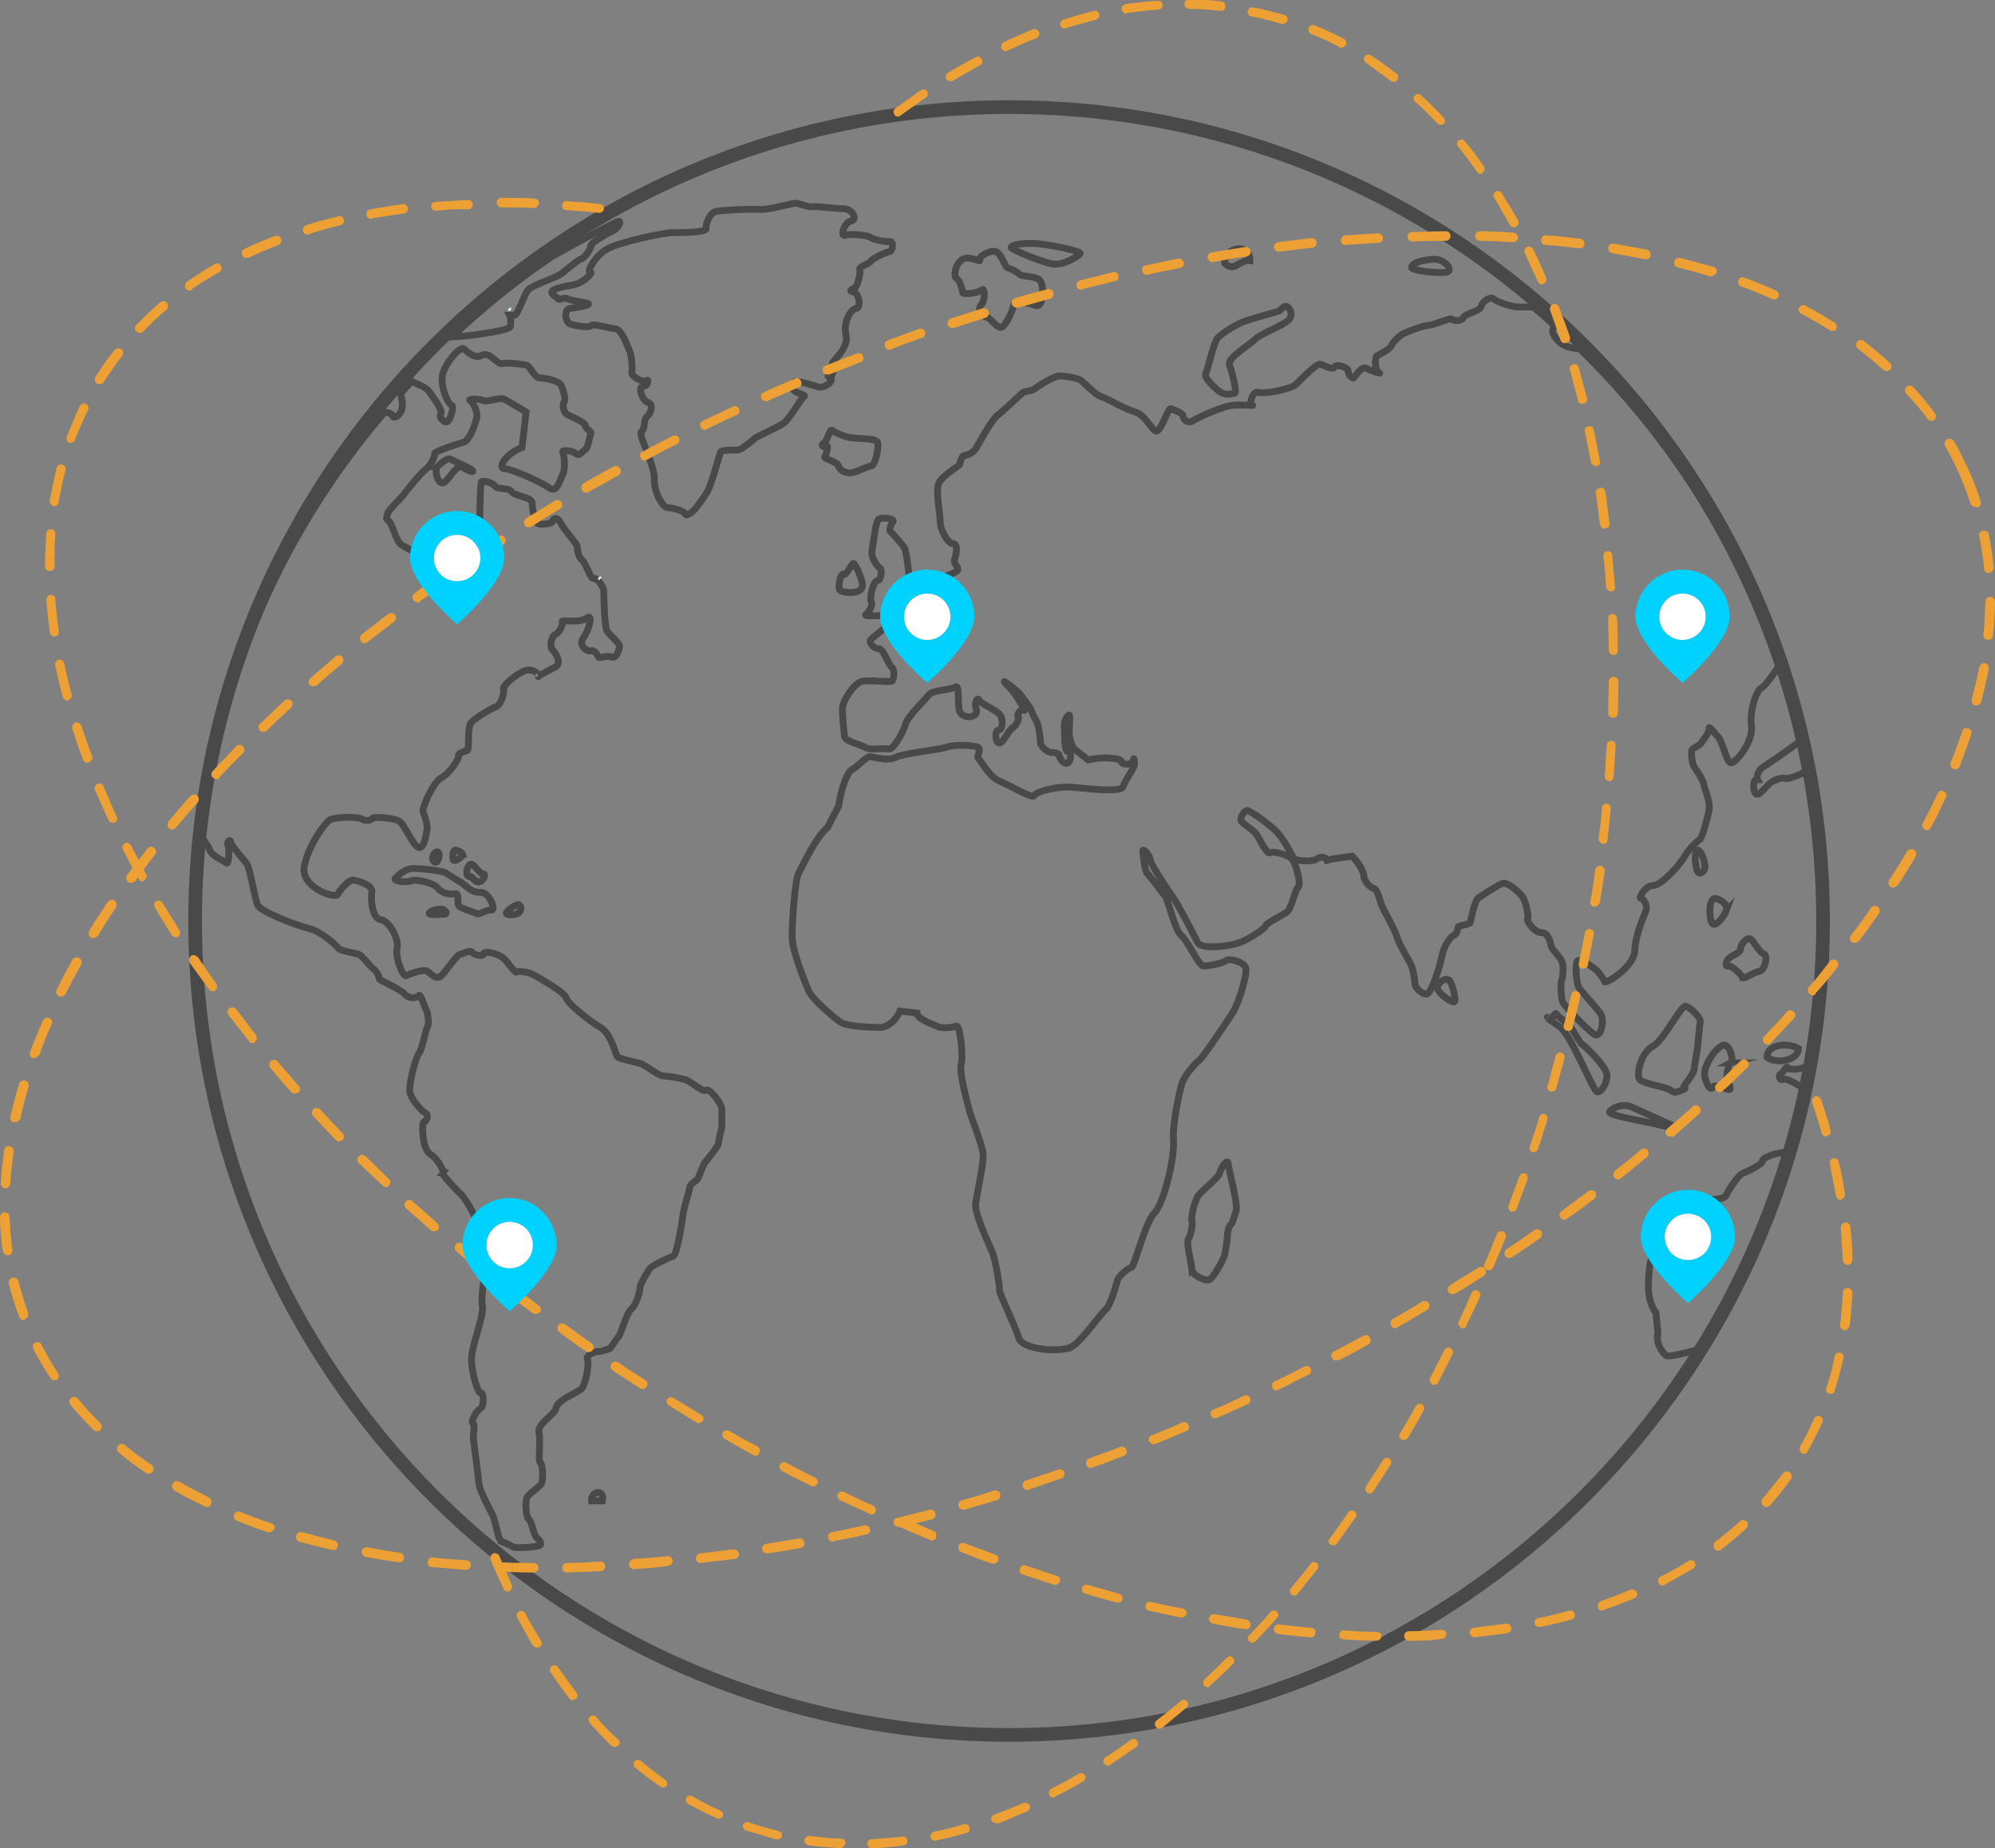 <svg xmlns="http://www.w3.org/2000/svg" viewBox="0 0 292.4 270.9"><rect x="0" y="0" width="292.4" height="270.9" fill="#808080" stroke="none"/><path d="M147.9 15.7C82.1 15.7 28.6 69.3 28.6 135c0 65.8 53.5 119.3 119.3 119.3S267.2 200.8 267.2 135c0-65.7-53.5-119.3-119.3-119.3z" fill="none" stroke="#494949" stroke-width="2" stroke-miterlimit="10"/><g fill="none" stroke="#494949" stroke-miterlimit="10"><path d="M261.9 168.9c-1.6 0-3.6.8-3.6 1.3s-2.2 1.5-2.9 1.8c-.7.3-2.1 2.5-2.4 3.2-.3.7-2.1.5-2.7.8-.7.3-2 1.4-2 2 0 .6-.4.6-.8-.2l-.9.9-1 1.1c-.6 1.8-2.5 4.1-3.2 4.3-.7.2-.8 3.4-.8 4.7 0 1.3.5 2.9 1.1 3.6l.1 1 .2 2c-.4 1.6.8 3 1.2 3.3.3.3 3.3-.5 4.4-.8.5-.1 1.1-.4 1.6-.7 5.3-8.8 9.4-18.4 12.3-28.5-.2.2-.4.2-.6.2zm-197 3c-.2.3 2 2.5 2.8 3.3.8.8 2.6 4.3 2.9 5.5.4 1.2.1 3.1 0 3.5-.1.5.4 1.4.5 1.9.1.4-.7 3.9-.4 5.3.3 1.4-1.6 5.8-1.6 8 .1 2.2 1 5 1.4 4.8.4-.2.5 2-.1 2.3-.7.3-1.4 2-1.1 2.1.4.1 0 1.8.1 2.5s.7 5.2.8 6.4c.1 1.1 1.7 3.9 2.1 4.8.3.9.7 2.7.8 3 .1.3.3.5.3.6 0 0 1.3.5 1.7.8.4.3 2.9.1 3.8-.1.8-.2.1-.9-.3-1.3s-.7-2.4-1.1-2.6c-.4-.2-.6-2.8-.2-3.3.4-.6 1.9-1.5 2.1-2 .2-.5.2-2.7-.2-3-.4-.3.1-3-.2-4.4-.3-1.3 2.3-2.6 2.5-3.6.1-1.1 3-2.2 3.7-2.8.6-.5 1.2-3.6.9-4.3-.3-.7 1.1-1.2 1.7-1.2.6 0 1.3-.4 1.5-.4.2 0 1-1.4 1.3-1.7.4-.3 1.2-3.5 1.9-4.1.7-.5 1.3-2.5 1.3-3.1 0-.6 1.1-2.3 1.4-2.8.3-.5 3-1.7 3.5-1.9.5-.2 1.2-4.5 1.4-6 .2-1.5 1-3.6 1-4.1.1-.5.9-.9 1.1-1.1.2-.2.8-2.1 1.2-2.6.4-.5 1.9-2.3 1.9-2.7 0-.4.3-1.5.5-2.4v-2.8c-.5-1.3-1.9-2.9-2.3-2.6-.4.4-2-1.1-2.9-1.5-.9-.3-3-.6-3.5-.6s-2.4-1.5-3.2-1.8c-.8-.2-2.9-.7-3.3-.9-.4-.2-.9-3.4-2.6-4.4-1.7-1-4.7-3.4-5-4.3-.3-.9-3.6-2.7-4.6-3.3-1-.6-2.5-.7-2.7-.5-.2.2-1.4-1.7-2.1-2.2-.7-.5-2.6-1-2.7-.5-.1.5-1.4.2-1.7-.2-.3-.4-1.3.2-1.8.3-.5.1-2.1 2.6-2.8 3.2-.8.6-1.6-.6-2.1-.8-.5-.2-2.4.4-2.9.7-.5.4-1.7-2.6-1.4-4 .3-1.4-1.2-4.1-2.4-4.2-1.2-.1-1.5-2.9-1.3-4 .2-1.1-2.1-1.7-2.7-1.8-.6-.1-2 1.4-2.3 2.1-.3.7-5.5-1-4.9-4.1.6-3.2 3.1-6.4 3.7-6.8.6-.4 4-.6 4.8-.1.8.4 1.4 0 1.6-.2.1-.2 2.9 0 3.7.4.8.3 2 3.5 2.9 3.9.9.4 1.2-2.1 1.3-2.7.1-.6-.4-2.1-.6-2.5-.2-.4 1.4-4.3 2.7-5 1.3-.7 2.6-2.8 2.5-3.2-.1-.4 1-.7 1.3-.8.3-.1 0-3.3.5-4 .5-.7 2.9-2.1 3.7-2.4.8-.3 1.3-2.3 1.1-2.6-.3-.4 2-2.3 3.2-2.7 1.2-.4 2.2.7 1.9.8.2-.1 1.9-1 2.6-1.4.8-.5 0-2-.5-2.4-.5-.4-.2-2.1.4-2.3.6-.2 1.2-1.6 1-1.9-.2-.3 2.6.3 3.6-.5s.3 1.9-.5 2.9c-.8 1.1.6 2.1 1.1 1.9.5-.2 1 .6 1.1.9.1.3 1.2-.3 1.9 0s1.1-.9 1.2-1.5c.1-.6-1.7-1.8-1.9-2.5-.3-.7-.4-4.7-.4-5.6 0-.8-1.2-2.2-1.5-1.9-.4.2-1.1-2.2-1.7-2.7-.6-.5-.7-1.7-.7-2 0-.4-2-2.5-2.4-3.4-.5-1-1.1-.8-1.2-.3-.1.4-1.4.5-2 .4-.6 0-1-2.2-1-3.1 0-.8-2.6-1-3-1.6-.4-.7-2.1-.3-2.4-.8-.3-.5-1.7-.9-2-.7-.3.2-.2 6.1-.4 7.7-.3 1.6-1.6 3-2.1 3s-.2 1.1.1 1c.3-.1-1 1.7-1.1 3-.2 1.2-1.4-.1-1.6-1.2-.2-1.1-1.4-2.6-1.6-2.2-.2.4-1.1-.5-1.4-.2-.4.2-2.6-1.3-3.6-1.8-.9-.5-1.4-3.3-2-3.6-.5-.3-.1-.6-.1-1s1.8-2.1 2.3-2.7c.5-.7 2.5-3.2 3.3-3.8.8-.6 1.4-2 1.3-2.3-.1-.3 3.3-1.4 4.3-1.7.9-.3 1.8-3 1.9-3.7.1-.8-.6-2.2-1-2.4-.4-.2 1.3-.3 1.9 0 .6.3 2.4-.5 3.1-.2.7.4 2.1 1.2 3.2 1.9l-.2 1.9-.4 3.3c-2.7 1.1-3.5 3.1-2.6 3.1 1 0 5.3 1.9 6.6 2.8 1.2.9 1.6-1.3 2-2 .4-.7.2-2.8 0-3.2-.3-.4 1.4-.3 1.9.2s1.1-.5 1.4-.6c.4-.2.6-2 .8-2.3.2-.4-.8-.7-.8-1.2s-2-1.3-2.6-1.6c-.7-.3-.8-1.7-.5-1.9.3-.2-.2-2-.5-2.5-.3-.6-2.4-1-3.1-1-.7 0-1.4-1.6-1.8-1.8-.4-.2-3-.5-3.7-.3-.7.2-1.9-1.9-3-1.2-1.1.6-2.2-.7-2.7-1-.5-.3-3.1 2.5-3.1 4.4 0 2 1 3.8 1.4 3.9.4.1-.1 1.8-.5 2.3-.4.5-1.5-.5-1.1-1 .4-.4-1.1-2.5-1.7-3.3-.4-.6-1.7-1.1-2.6-1.5-.5.6-1.1 1.2-1.6 1.8.2.7.4 1.6.2 2.3-.4 1.2-1.4 1.4-1.4.9 0-.2-.5-.4-1.1-.5C41.7 77.5 32 99 29.3 122.5c.6.7 1.2 1.4 1.4 2 .3 1 2.2 1.7 2.5 2 .3.2.5-2 .2-2.6-.2-.6.4-.9.4-.5s1.7 2.4 2.3 3.1c.6.7 1.2 5.3 1.7 6.2.5 1 5.8 3 7.5 3.4 1.7.4 3.8 2.3 4.2 2.8.3.5 2.6.8 3.1 1 .5.2 1.6 1.7 2.1 2.1.5.3.9 1.2.9 1.5 0 .2 3 1.4 3.7 2.2.7.8 1.9.6 2.1.2.2-.3.8 1.6 1.1 2.2.3.7.4 2.3.1 2.5-.2.3-.7 3.2-1.2 3.8-.5.6-1.6 4.9-1.3 5.8.2.9 1.6 2.6 2.2 2.9.6.3.3 1.2-.1 1.3-.5.1-.3 4.2.9 4.8 1 .6 2 2.4 1.8 2.7zm14-72.7c0 .1 0 .1 0 0zm-8.1-50.3c1.4-.2 3.8-.6 4-1 .1-.3.1-1.3-.1-1.7h.7c.5 0 1.4-3 2-3.7.6-.7 3.8-1.7 4.6-2.2.8-.5 2.5-2.1 3.1-2.3.7-.2 1.6-1.7 1.5-2-.1-.3 2.2-1.7 3.1-2.1.9-.4 1.4-1.4 1-1.5-.2 0-5.2 2.6-9.8 5.2-5.2 3.5-10.1 7.5-14.7 11.8 1.5-.1 3.7-.3 4.6-.5zm86.3 148.5c1.5-.9 4.1-4.7 5-5.5.8-.8 1.5-3.7 1.7-4.3.2-.6 1.5-1.7 2-1.8.5-.1 2-6.6 3.4-8 1.4-1.4 3-8.2 2.8-10.7-.2-2.4.9-7.1 1.2-8.2.3-1.1 2-3.1 2.6-3.5.5-.4 3.8-5.3 4.9-7 1-1.7 2.1-5.6 1.9-6.5-.2-.9-2.5-1.5-2.9-1.1-.4.4-2.6.8-3.3.8-.7 0-2.3-3.7-3.2-4.4-1-.8-1.9-5-2.4-5.8-.6-.8-2.1-2.8-2.6-3.3s-.6-2.7-.7-3.3c-.1-.6 1 .4 1.1 1.3.2.9 2.7 4.5 3.5 5.7.8 1.2 2.8 5.1 3.4 6.3.5 1.2 5.1.6 6.6-.1s3.3-1.9 3.4-2.3c.1-.4 2.4-1.5 3.1-2 .7-.5 1.2-3.3 1.7-3.7.4-.5-.3-3.1-.8-3.9-.5-.8-2.9-1.4-3.3-1.1-.5.3-1.5-1.8-1.9-2.5-.4-.8-2.2-1.7-2.4-2.2-.2-.5.5-1.4.8-1.5.3-.2 3.6 2.2 4.6 3.3 1 1.2 2.1 3.3 2.3 3.7.2.4 2.8.6 3.4.1.6-.4 1.3-.3 1.5.2l.8-.2 2.9-.4c1.4 1.5 1.8 2.8 1.7 3.1 0 .3.8 1.5 1.4 1.6.6.1 1 2 1.2 2.5.2.5 1.8 3.3 2.2 4.5.3 1.2 1.8 3.5 2.1 4.2.3.6.6 2.4.6 2.9s1.1 1.5 1.7 1.4c.7 0 2-4.2 2.3-5.8.3-1.5 1.4-2.8 1.7-2.8.3 0 .6-.9.6-1.2 0-.3 1.7-.3 1.8-.7.1-.4.6-3.2 1.2-3.6.6-.4 2.7-1.8 3.5-2.1.7-.3 2.7 1.4 3.1 2.2.4.8.8 2.7.6 3-.2.3 1 2 2 2s1.3 1.3 1.4 1.8c0 .5 1.4 1.8 1.6 2.4.3.6.2 2.3 0 2.7-.2.4-.1 2.6.1 3.2.2.6 3.3 3.8 4.5 4.7 1.2 1 1.7-2 1.1-2.9-.6-.9-2.6-3-3.1-3.7-.5-.6-.6-3.2-.4-3.9.2-.7 1.8.4 2.5.9s1.5 1.7 1.6 2c0 .4 4.2-2 4.4-4.5.1-2.6 1.5-5.4 1.7-6.1.1-.7-.4-1.6-.8-1.6s.6-1.9 1.8-1.9c1.2 0 4-3.1 4.7-4.4.7-1.2 2-2.3 2.2-2.4.2-.1 1.1-3.1 1.3-4.3.2-1.2-.7-3.1-.8-3.8-.1-.6-1.1-2.1-1.4-2.5-.3-.5-.5-2.2-.3-2.5.2-.3 1.2-.7 1.3-.9.1-.3 1.3-1.6 1.2-2.2-.1-.6.8.7 1.3 1.2.6.5 1.2 3.5 1.8 3.8.7.3 3.5-3.2 3.1-5.5-.3-2.3.8-5.2 1.5-5.5.5-.2 1.8-2.1 2.7-3.4-6.1-17.7-16.3-33.5-29.4-46.3h-.5l-1-.2c-1.7-.4-2.7-2.2-2.4-2.6.1-.1.1-.4 0-.8-1-.9-1.9-1.7-2.9-2.5h-2.2c-1 0-3.2-.8-3.6-1.2-.4-.4-1.7.4-1.8 1.1-.1.7-2.4 1.1-2.6 1.6-.2.6-1.4.6-1.7.3-.2-.3-2.4.8-3.5.9-1.1.1-3.1 1-3.6 1.2-.5.2-1.6 1.3-1.8 1.8-.2.5-1.6 1.2-2 1.4-.5.2-.4 2.2.2 2.5.6.3-1.1-.2-1.8-.6-.7-.4-1.5.9-1.8 1.3-.2.4-.9-.3-.9-.9 0-.6-1.8-1.1-2-.6-.2.5-1.5-.2-2-.4-.5-.3-2.8 2.1-3.6 2.9-.8.8-4.8 1.5-5.6 1.2-.7-.3-1.5 1.8-.8 1.9.6.1-1.6-.1-2.9 0-1.2.1-4.8 1.6-5.7 2.2-.9.6-1.6-.1-1.6-.6s-1.4-.9-1.8-1.1c-.4-.1-1.2 2.7-1.9 3.2-.7.6-1.6-2.2-3.3-2.7-1.7-.5-4.3-2.1-5.1-2.3-.7-.2-2.2-1.8-2.7-2.2-.4-.5-2.6-.8-3.3-.8-.7 0-2.9 1.3-3.5 1.8-.6.5-1.5.4-1.8.6-.3.2-2.8 2.6-3.8 3.4-1 .8-2.7 4.1-3.2 4.9-.6.8-1.4.9-1.7 1-.3 0-.6.9-.6 1.2 0 .3-2.9 1.8-3.2 3.1-.3 1.3.3 4.3.3 5.4 0 1.1 1.1 3.2 1.9 3.2.8 0 .4 1.8.2 2.3-.2.5.5 1 .5 1.5 0 .4-2 1-2.6 1.3-.6.2-1.6 1.6-1.8 2.1-.1.5-2 .8-2.7 1.4.2-.4.4-1 .5-1.4.4-.7-.1-1.9-.4-2.2-.3-.3-.4-3.7-.9-4.5-.5-.7-1.7-2-2-2.3-.3-.2.2-1.2.4-1.5.2-.4-1.6-.6-2.1-.3s-.8 3.7-1 4.7c-.2.9.9 2.4 1.2 2.5.3.1.2 1.8-.4 1.8-.6.1-1.2 2.5-.9 3.1.3.6-.5 1.7-.8 1.9-.4.3 2.4.1 3.7.1 1.3 0 2.3.5 2.1.6-.1.1-2.4.4-2.8 1-.4.5-2 1.6-2.3 2-.3.4.5 1.3 1.2 1.3s1.4 2.3 1.9 2.7c.5.4.3 1.6.1 2-.2.3-3.3-.2-4.5.1-1.2.3-2.7 2.8-2.8 3.7-.1.9.2 3.7.3 4.4.1.7 2.6 1.2 3.1 1.6.5.4 2.9 0 3.4.2s2.1-2.4 2.4-3.6c.3-1.2 2.8-3.5 3.4-4.3.5-.8 3.2-.7 3.9-1.2.7-.4.3 2.1.6 3.4.3 1.4 2.9 1.2 2.5-.1-.4-1.3.3-1.8.4-1.4.1.5 2.6 1.5 3.1 2.2.5.7.3 2.3-.2 2.2-.6 0-.6 1.7 0 1.9.6.2 1.4-1.9 2-2.2.6-.3 1.1-1.6.8-1.7-.3-.1.5-1.3.9-.9s-1.3-2.6-2.4-3.6c-1.1-1.1-.3-.6 1.7 1.1l1.4 1.9c.3.3.6 1.4.9 1.8l.3.6c.3.7.5 2.5.5 3s1.1 1.5 1.7 1.4c.7 0 1.1.3 1 .3-.1 0 .4 1.3 1.1 1.3.6 0 .9-1.6.3-1.7-.7 0-.5-2.5-.6-3.5-.1-1.1.5-1.9.7-1.9.2 0 0 2.2 0 2.7s.3 1.5.6 2.2l.7.5 1.5 1.2c2.2-.6 5.1-.2 4.9.3-.1.4 1.6.5 1.7-.2.1-.7.2 0 .2.5s-1.4 2.4-1.7 3.3c-.2.9-5.2.3-7.4.1-2.1-.2-5.3.6-5.6 1.2-.2.6-3.6-1.5-5.1-2.1-1.5-.6-2.7-3-3.1-3.3-.3-.3.3-1.1.1-1.5-.1-.5-3.6-.6-4.7-.2-1 .4-6.3.9-7.5 1.5-1.2.6-3.1 0-3.7-.1-.6-.1-2 1.6-2.7 1.9-.7.3-1.6 2.7-2 5.4l-1 1.9-.6 1.2c-1.7 1.3-3.7 5.7-4.2 6.6-.6.9-1 7.2-1 9.4 0 2.1 1.9 6.7 2.4 7.9.5 1.2 3.7 4 4.8 4.7 1.1.6 4.6.7 5.7.7 1.1 0 2.4-1.1 2.9-2.4l1.7.2.8.1c0 .9 2.5 1.7 3.1 2 .6.3 2.2.1 2.7-.1.5-.1 1 4.2.7 5.5-.4 1.3.9 5.7 1.2 7 .4 1.3 1.9 5 2 6.3.1 1.3-.9 5.7-1.1 7.2-.2 1.5 1.9 5.8 2.5 7.3.5 1.5 1 4.6 1 5.4 0 .7 2.3 5.2 2.8 7 .6 1.8 6.2 2.2 7.8 1.3zm98.3-54.1c.2.3 1.6-.8 2.4-.9.9-.1 1.4-2.4.7-2.6-.7-.2-1.5-2-2-2.2-.5-.2-1.4.8-1.4 1.5s-1.6 1-1.9 1.6c-.3.6-.3 1 .1.9.4-.2 2 1.3 2.1 1.7zm-1.7 12.5c.4-.2 0-2.4-.9-2.6-.9-.2-3.4 3-2.9 4.8.5 1.8 1 1.7 1.2 1.3.3-.4 1.7.3 2.2.4.4.1.4-.3 0-1-.5-.6 0-2.8.4-2.9zm-4.9-2.2c.1-.8.3-3.4.4-3.9.1-.5-1.4-2-2.1-2.2-.7-.3-3.2 5-4.9 5.9-1.7.9-2.4 4.1-1.9 4.8.5.7 4.1 1.1 4.7 1.7.6.5 1.3-.1 1.7-.2.4-.1.3-.3.1-.4-.1-.1 1.3-1.6 1.5-2.5.1-1 .4-2.4.5-3.2zm-9.8 8.6c-1.4-.5-2.9.3-3.1.8-.1.5 5.2 1.4 7 1.8 1.8.5 2.9.6 2.5.3-.4-.2-5.1-2.3-6.4-2.9zm10.8-34.7c.4-.6-.6-3.4-1.1-2.8-.5.6-.1 2.3 0 2.8.2.7.7.6 1.1 0zm3.2 6c.3-.7-.4-1.5-1.5-1.8-1.2-.2-1 3.2-.5 3.7s1.7-1.1 2-1.9zm6 21.5c1.4 1 4.5.5 4.6-1.3-1.4-.9-4.7-.7-4.6 1.3zm-.7-42.5c-.6.4-.9 1.4-.7 1.8h-.2c-.5 0-.5 1.8 0 2.1.5.3 1.6-1.4 2.3-1.8.6-.4 1.8-.7 2-.5.2.1 1.3-.2 2.4-.7.2-.1.4-.4.7-.8-.3-1.3-.6-2.6-.9-4-.6.4-1.2.9-1.5 1.1-.8.6-3.3 2.3-4.1 2.8zm-31.5 36.6c-.3-.2-.3-.2 0 0z"/><path d="M235.4 157.1c-.5-1.1-2.2-3-3.7-4.2l-.6-.9-.6-1c-.6-1.1-2.3-2-2.4-2.4-.1-.3-.7 1-1.3.6.3.2.9.7 1.8 1.3 1.6 1.1 4.7 8.9 5.4 9.5.7.4 1.9-1.8 1.4-2.9zm-24.7-12.6c-.4.9 2.3 2.7 2.5 2.3.2-.4-.3-2.6-.8-3.1-.5-.4-1.2 0-1.7.8zm-36 41.6c.1.9 2 1.7 2.5 1.5.6-.2 2.1-2.9 2.3-3.7.2-.8.4-2.5.4-2.9 0-.4.2-1.3.5-1.5.2-.1.5-1.1.8-2.1.2-1.1-1.1-6-1.2-6.8 0-.9-1 .4-1.2 1.3-.3.9-2.7 2.6-3.2 3.4-.5.7-1.1 3.2-.9 3.7.2.4-.2 2.1-.5 2.6-.4.4.4 3.5.5 4.5zm-88 33.9h1.6c.4-1.8-1.7-1.5-1.6 0zm43.7-184.6c-.7.1-2.5-.3-2.8-.6-.3-.3-3-.6-3.7-.3-.8.3-.2-1.9.8-2.1 1.1-.2.2-1.8-1-1.8-1.1 0-4-.4-4.6-.3-.7.1-2-.5-2.4-.5-.5-.1-3.9 1-5.4.9-1.6-.1-5.5.1-6.4.3-.9.2-1.5 1.9-1.4 2.5.1.6-3.8.6-5 .6-1.2 0-7.8 1.4-9.5 2.4-1.7.9-3.1 3.4-2.5 3.4.6 0-1 1.4-1.9 1.7-.9.3-3.1.5-3.6 1s.6.9.8 1.2c.2.3.8-.3 1.4 0 .6.3 2.5.5 3 .7.5.2-1.6.6-2.6.7-1 .1-.8 2 0 2.3.8.3 2.9.6 3.1.2.2-.3 2.5.4 3.5.5 1 .1 1.8 2.7 2.1 3.3.3.6.4 2.5.3 3.1-.1.6 1.8 1.6 2.2 1.2.3-.4.2.9-.5.8-.8-.1-.3 2.1.7 2.4.9.3.3 1.7-.2 2.1-.5.4-.2 1.7-.8 2.2-.5.5 2 4.8 1.9 7 0 2.2 1.4 4.1 1.9 4.1s2.4.4 2.6.9c.2.5 1.1-.3 1.5-.7.3-.4 1.1-1.4 1.7-2.4.6-.9 1.8-5.4 2-5.9.2-.5 2.3-.2 2.8-.4s1.9-1.3 2.3-1.7c.4-.3 3.4-1.6 4.2-2.2.8-.6 2.2-3.1 2.8-3.7.6-.5-.3-.4-1.1-.9s-.4-1.2-.2-1.4c.2-.3 2.6.4 3.5.7.8.3 2.4-.8 1.8-1.3-.6-.4-.3-.4 0-.2s.6-1.5.3-1.8c-.3-.3 2.5-2.3 2-4.3-.5-1.9.8-3.9 1.5-3.9s.5-2.2-.4-2.4c-.9-.2-.1-.4.3-.7.3-.3.8-2.2.6-2.6-.2-.4 1.4-.8 1.6-1.2.3-.4 2.1-1.3 2.7-1.4.5.1.8-1.6.1-1.5zm15.6 1.5c-.9-.3-2.6.7-2.4 1.2.2.5-1.4-.7-2.5-.1s-1.4 2.6-.9 2.8c.5.3.9 1.8.9 2.1 0 .3 2.2.1 2.8-.4.5-.5.5 1.6-.1 2.2-.6.6.2 1.7.8 1.8.6.1 1.4 1.5 2.1 1.5.6 0 1.7-2.4 1.9-3.3.2-.9 2.3-.2 3.3.1 1 .3 1.3-3.3.3-3.9-1-.5-2.3-.3-2.8-.7-.4-.4-1.2-.8-1.6-.9-.5 0-1-2.1-1.8-2.4zm8.3 1.8c1.7.2 3.6-1.1 4-1.5.4-.4-4.7-1.4-6.6-1.5-1.9-.1-3.5.2-3.5.6.1.3 4.4 2.1 6.1 2.4zm-30.7 45.5c-.4-.2-.7 1.5-.6 2.1.1.6 1.7.6 2.3.5.7-.1 1.2-.6 1.1-1.2 0-.5-1-3-1.3-3s-1 1.8-1.5 1.6zm5-19.4c-.3-.6-3-.5-3.6-.6-.6 0-2.6-.7-3-1.1-.4-.4-.7 1.6-1.3 1.9-.6.3.3.7.5.4.2-.2 0 1.1-.3 1.5-.3.4 1.8.7 2 1.4.2.7 1.1 1.1 1.9 1 .8-.1 2.4-1 2.9-1 .6-.1 1.2-2.9.9-3.5zM184 49.7c.9-.9 4.6-2.1 5.1-3.1.4-.9-.3-1.7-.6-1.7-.4 0-.8.5-.9.6-.1.2-4.4 1.2-5.7 1.8-1.3.6-2.8 1.6-3.4 2.2-.6.6-1.5 4.8-1.8 5.3-.3.5 1.4 2.2 2.2 2.7.8.5 1.8.2 2.1.1.3-.1-.4-3.1-.8-4.1-.4-1 2.9-2.9 3.8-3.8zm-4.5-11.1c1.4 1.4 2.2-.6 3.7-.4 0-2.8-3.9-1.9-3.7.4zm27.4.6c0 .5 3.9.9 5.1.7 1.1-.2-.2-2-1.9-1.9-1.8.1-3.2.6-3.2 1.2zM64.1 68.4c-.4.4-.1 2.3.7 2.4.8.1 2-2.9 3-2.3 1 .6 1.6.8 1.5.5-.2-.3-2.9-1.5-3.3-1.7-.3-.3-1.5.7-1.9 1.1zm10.1 65.5c0 .3 1.7.3 2-.3.3-.5.1-1-.3-1-.5.1-1.7.9-1.7 1.3zm-7.6-2.9c.8-.2.4 1.2.6 1.7.2.5 2.2.9 2.6 1.2.4.3 1.4-.6 2.2-.5.8.1-.3-2.7-1.6-2.6-1.3.1-2.4-1.2-2.7-1.4-.3-.1-1.8-1.1-2.3-1.4-.4-.4-3.8-.7-4.9-.7-1.1 0-2.4 1.2-2.6 1.5-.2.4 1.8.6 2.4.3.6-.3 3.2.3 3.8 1 .5.7 1.6 1.1 2.5.9zm-3.7 2.9c0 .3 1.7.1 2.2.1.4 0 .4-.3 0-.6-.5-.4-2.2.1-2.2.5zm1.3-9c-.4-.2-.8.5-.8.9 0 .3.2.6.5.6s.7-1.3.3-1.5zm3.6.3c-.1-.3-.9-.6-1.1-.6-.2 0-.4.6-.3 1.3 0 .7 1.6-.4 1.4-.7zm2.6 4c.7-.3.8-1.2.4-1.1-.4 0-1.2-1.2-1.6-1.4-.5-.2-.8.7-.8 1.2 0 .4.3.7.6.6.2-.1.7 1.1 1.4.7zm193.9 27.3c-.4.2-2.1.4-2.3 0-.2-.3-.6.7-1 .9-.4.2-.2 1.1.4.8.4-.2 2 .7 3.4 1.6.3-1.3.5-2.7.7-4-.5.2-1 .6-1.2.7z"/></g><path d="M74.9 45.1c-.1-.1-.6.2-.4.5.1.1.6-.2.4-.5zm13.2 39.4c-.1-.1-.6.2-.4.5.1.1.6-.3.4-.5z" fill="#d1ecfb"/><path d="M206.5 240.5c-.4 0-.7-.3-.7-.7 0-.4.3-.7.7-.7 1.6 0 3.2-.1 4.8-.2.4 0 .7.3.7.6 0 .4-.3.7-.6.7-1.6.3-3.2.3-4.9.3zm-4.8 0c-1.6 0-3.2-.1-4.8-.2-.4 0-.7-.3-.6-.7 0-.4.4-.7.7-.6 1.6.1 3.2.2 4.8.2.4 0 .7.3.7.7-.1.3-.4.6-.8.6zm-9.5-.5c-.1 0-.1 0 0 0-1.6-.1-3.2-.3-4.9-.5-.4 0-.6-.4-.6-.8s.4-.6.8-.6c1.6.2 3.2.4 4.7.5.4 0 .7.4.6.7 0 .4-.3.7-.6.7zm23.9 0c-.3 0-.6-.3-.7-.6 0-.4.2-.7.6-.8 1.6-.2 3.2-.4 4.7-.6.4-.1.7.2.8.6.1.4-.2.7-.6.8-1.5.2-3.1.4-4.8.6zm-33.5-1.2h-.1c-1.6-.2-3.2-.5-4.7-.8-.4-.1-.6-.4-.6-.8.1-.4.4-.6.8-.6 1.6.3 3.2.5 4.7.8.4.1.6.4.6.8s-.3.6-.7.6zm43-.3c-.3 0-.6-.2-.7-.5-.1-.4.2-.7.5-.8 1.6-.3 3.1-.7 4.6-1.1.4-.1.7.1.8.5.1.4-.1.7-.5.8-1.5.4-3.1.8-4.7 1.1.1 0 0 0 0 0zm-52.4-1.4h-.1c-1.6-.3-3.1-.7-4.7-1-.4-.1-.6-.5-.5-.8.1-.4.5-.6.8-.5 1.6.4 3.1.7 4.7 1 .4.1.6.4.5.8-.1.3-.4.5-.7.5zm61.6-1c-.3 0-.6-.2-.6-.5-.1-.4.1-.7.4-.9 1.5-.5 3-1.1 4.4-1.7.3-.1.7 0 .9.4.1.3 0 .8-.4.9-1.5.6-3 1.2-4.5 1.7 0 0-.1.1-.2.1zm-70.9-1.2h-.2c-1.5-.4-3.1-.8-4.6-1.3-.4-.1-.6-.5-.5-.8.1-.4.5-.6.8-.5 1.5.4 3.1.9 4.6 1.3.4.1.6.5.5.8 0 .3-.3.5-.6.5zm79.8-2.5c-.3 0-.5-.1-.6-.4-.2-.3 0-.8.3-.9 1.4-.7 2.8-1.5 4.1-2.3.3-.2.7-.1.9.2.2.3.1.7-.2.9l-4.2 2.4c-.1 0-.2.1-.3.1zm-89-.1h-.2c-1.5-.5-3-1-4.6-1.5-.4-.1-.6-.5-.4-.9.1-.4.5-.6.9-.4l4.5 1.5c.4.1.6.5.4.9-.1.2-.3.4-.6.4zm-9.1-3.1h-.2c-1.5-.5-3-1.1-4.5-1.7-.4-.1-.5-.5-.4-.9.1-.4.5-.5.9-.4 1.5.6 3 1.1 4.5 1.7.4.1.5.5.4.9-.2.3-.4.4-.7.4zm106.2-1.9c-.2 0-.4-.1-.5-.3-.2-.3-.2-.7.1-1 1.3-1 2.5-2 3.6-3 .3-.3.7-.2 1 0 .3.3.2.7 0 1-1.2 1.1-2.4 2.1-3.7 3.1-.2.2-.4.2-.5.2zm-115.2-1.5c-.1 0-.2 0-.3-.1-1.5-.6-3-1.2-4.4-1.9-.3-.2-.5-.6-.4-.9.2-.3.6-.5.9-.4 1.5.6 2.9 1.3 4.4 1.9.4.1.5.5.4.9 0 .3-.3.5-.6.5zm-8.8-3.8c-.1 0-.2 0-.3-.1-1.5-.7-2.9-1.3-4.4-2-.3-.2-.5-.6-.3-.9.2-.3.6-.5.9-.3 1.4.7 2.9 1.4 4.3 2 .3.2.5.6.3.9 0 .2-.2.4-.5.4zm131.1-1.1c-.2 0-.3-.1-.5-.2-.3-.3-.3-.7-.1-1 1-1.2 2-2.4 3-3.7.2-.3.6-.4 1-.2.3.2.4.6.2 1-.9 1.3-2 2.6-3 3.8-.3.2-.5.3-.6.3zm-139.7-3c-.1 0-.2 0-.3-.1-1.4-.7-2.9-1.4-4.3-2.2-.3-.2-.5-.6-.3-.9.2-.3.6-.5.9-.3 1.4.7 2.8 1.5 4.3 2.2.3.2.5.6.3.9-.1.2-.4.4-.6.4zm-8.5-4.5c-.1 0-.2 0-.3-.1l-4.2-2.4c-.3-.2-.4-.6-.3-.9.2-.3.6-.4.9-.3 1.4.8 2.8 1.6 4.2 2.3.3.2.5.6.3.9-.1.4-.4.5-.6.5zm153.7-.3c-.1 0-.2 0-.3-.1-.3-.2-.4-.6-.3-.9.8-1.4 1.5-2.8 2.1-4.2.2-.3.6-.5.9-.3.3.2.5.6.3.9-.7 1.5-1.4 2.9-2.2 4.3 0 .2-.2.3-.5.3zm-162-4.5c-.1 0-.2 0-.3-.1-1.4-.8-2.7-1.7-4.1-2.5-.3-.2-.4-.6-.2-.9.2-.3.6-.4.9-.2 1.4.8 2.7 1.7 4.1 2.5.3.2.4.6.2.9-.2.2-.4.3-.6.3zm165.9-4.3h-.2c-.4-.1-.6-.5-.4-.9.5-1.5.9-3 1.2-4.6.1-.4.4-.6.8-.5.4.1.6.4.5.8-.4 1.6-.8 3.2-1.3 4.7 0 .4-.3.5-.6.5zm-174.1-.7c-.1 0-.3 0-.4-.1-1.4-.9-2.7-1.8-4-2.6-.3-.2-.4-.6-.2-1 .2-.3.6-.4 1-.2 1.3.9 2.7 1.8 4 2.6.3.2.4.6.2.9-.1.3-.3.4-.6.4zm-7.9-5.4c-.1 0-.3 0-.4-.1-1.3-.9-2.6-1.8-3.9-2.8-.3-.2-.4-.7-.2-1 .2-.3.6-.4 1-.2 1.3.9 2.6 1.9 3.9 2.8.3.2.4.6.2 1-.2.2-.4.3-.6.3zm184.1-3.2s-.1 0 0 0c-.5-.1-.7-.4-.7-.8.2-1.5.3-3.1.4-4.7 0-.4.3-.7.7-.7.4 0 .7.3.7.7-.1 1.6-.2 3.3-.4 4.8-.1.4-.4.7-.7.7zm-191.9-2.4c-.1 0-.3 0-.4-.1-1.3-1-2.6-1.9-3.8-2.9-.3-.2-.4-.7-.1-1 .2-.3.7-.4 1-.1 1.3 1 2.5 1.9 3.8 2.9.3.2.4.7.1 1-.2.1-.4.2-.6.2zm-7.5-5.9c-.2 0-.3 0-.4-.2-1.3-1-2.5-2-3.7-3.1-.3-.2-.3-.7-.1-1 .2-.3.7-.3 1-.1 1.2 1 2.4 2 3.7 3.1.3.2.3.7.1 1-.3.2-.4.3-.6.3zm199.8-1.3c-.4 0-.7-.3-.7-.7-.1-1.5-.2-3.1-.3-4.7 0-.4.2-.7.6-.8.4-.1.7.2.8.6.2 1.6.3 3.2.3 4.8 0 .5-.3.8-.7.8zm-207.2-4.9c-.2 0-.3-.1-.5-.2-1.2-1.1-2.4-2.1-3.6-3.2-.3-.3-.3-.7 0-1 .3-.3.7-.3 1 0 1.2 1.1 2.4 2.1 3.6 3.2.3.3.3.7.1 1-.2.1-.4.2-.6.2zm206.2-4.6c-.3 0-.6-.2-.7-.6-.3-1.5-.6-3.1-.9-4.7-.1-.4.1-.7.5-.8.4-.1.7.1.8.5.4 1.6.7 3.2.9 4.7.1.4-.2.7-.6.8.1.1.1.1 0 .1zM56.6 174c-.2 0-.3-.1-.5-.2-1.2-1.1-2.3-2.2-3.5-3.3-.3-.3-.3-.7 0-1 .3-.3.7-.3 1 0 1.1 1.1 2.3 2.2 3.4 3.3.3.3.3.7 0 1-.1.2-.3.2-.4.2zm-6.9-6.7c-.2 0-.4-.1-.5-.2-1.1-1.2-2.2-2.3-3.3-3.5-.3-.3-.2-.7 0-1 .3-.3.7-.2 1 0 1.1 1.2 2.2 2.3 3.3 3.5.3.3.3.7 0 1-.1.1-.3.2-.5.2zm218-.7c-.3 0-.6-.2-.7-.5-.4-1.5-.9-3-1.4-4.5-.1-.4.1-.7.4-.9.4-.1.7.1.9.4.5 1.5 1 3.1 1.4 4.6.1.4-.1.7-.5.8 0 0 0 .1-.1.1zm-224.5-6.3c-.2 0-.4-.1-.5-.2-1.1-1.2-2.1-2.4-3.1-3.6-.2-.3-.2-.7.1-1 .3-.2.7-.2 1 .1 1 1.2 2.1 2.4 3.1 3.6.3.3.2.7-.1 1-.1 0-.3.1-.5.1zm-6.2-7.4c-.2 0-.4-.1-.5-.3-1-1.3-2-2.5-3-3.8-.2-.3-.2-.7.1-1 .3-.2.7-.2 1 .1 1 1.3 1.9 2.5 2.9 3.8.2.3.2.7-.1 1-.1.2-.2.2-.4.2zm-5.8-7.6c-.2 0-.4-.1-.6-.3-.9-1.3-1.9-2.6-2.8-3.9-.2-.3-.1-.7.2-1 .3-.2.7-.1 1 .2l2.7 3.9c.2.3.2.7-.2 1 0 .1-.1.1-.3.1zm-5.4-7.9c-.2 0-.4-.1-.6-.3-.9-1.4-1.7-2.7-2.5-4.1-.2-.3-.1-.7.2-.9.3-.2.7-.1.9.2.8 1.3 1.7 2.7 2.5 4.1.2.3.1.7-.2.9 0 .1-.1.1-.3.1zm-4.9-8.2c-.2 0-.5-.1-.6-.4-.8-1.4-1.6-2.9-2.3-4.3-.2-.3 0-.7.3-.9.3-.2.7 0 .9.3.7 1.4 1.5 2.8 2.2 4.2.2.3.1.7-.3.9 0 .1-.1.2-.2.2zm-4.4-8.6c-.3 0-.5-.1-.6-.4-.7-1.5-1.3-3-2-4.4-.1-.3 0-.8.4-.9.4-.1.8 0 .9.4.6 1.4 1.2 2.9 1.9 4.4.2.3 0 .8-.3.9h-.3zm-3.7-8.8c-.3 0-.5-.2-.6-.4-.6-1.5-1.1-3.1-1.6-4.6-.1-.4.1-.7.4-.9.4-.1.7.1.9.4.5 1.5 1 3 1.6 4.5.1.4 0 .7-.4.9-.1.1-.2.1-.3.1zm-2.9-9.1c-.3 0-.6-.2-.7-.5-.4-1.6-.8-3.2-1.1-4.7-.1-.4.2-.7.5-.8.4-.1.7.2.8.5.3 1.5.7 3.1 1.1 4.6.1.4-.1.7-.5.8.1.1 0 .1-.1.1zM8 93.3c-.3 0-.6-.2-.7-.6-.2-1.6-.4-3.2-.5-4.8 0-.4.3-.7.6-.7.4 0 .7.3.7.6.1 1.5.3 3.1.5 4.7.1.4-.1.7-.6.8.1 0 0 0 0 0zm-.7-9.6c-.4 0-.7-.3-.7-.7v-.3c0-1.5.1-3 .2-4.5 0-.4.4-.7.7-.6.4 0 .7.4.6.7-.1 1.4-.1 2.9-.1 4.4v.3c0 .4-.3.7-.7.7zm.7-9.5h-.1c-.4-.1-.6-.4-.6-.8.3-1.6.6-3.2 1-4.8.1-.4.5-.6.8-.5.4.1.6.5.5.8-.4 1.5-.7 3.1-1 4.6 0 .4-.3.7-.6.7zm2.4-9.3h-.2c-.4-.1-.5-.5-.4-.9.6-1.5 1.2-3 1.9-4.5.2-.3.6-.5.9-.3.3.2.5.6.3.9-.7 1.4-1.3 2.9-1.9 4.3 0 .3-.3.5-.6.5zm4.2-8.6c-.1 0-.3 0-.4-.1-.3-.2-.4-.6-.2-.9l.2-.4c.8-1.2 1.7-2.5 2.6-3.6.2-.3.7-.3 1-.1.3.2.3.7.1 1-.9 1.1-1.7 2.3-2.5 3.5l-.2.3c-.1.2-.3.3-.6.3zm5.9-7.5c-.2 0-.3-.1-.5-.2-.3-.3-.3-.7 0-1 1.1-1.1 2.3-2.3 3.5-3.3.3-.2.7-.2 1 .1.2.3.2.7-.1 1-1.2 1-2.4 2.1-3.4 3.2-.1.1-.3.2-.5.2zm7.3-6.2c-.2 0-.4-.1-.6-.3-.2-.3-.1-.7.2-1 1.3-.9 2.7-1.8 4.1-2.6.3-.2.7-.1.9.3.2.3.1.7-.3.9-1.4.8-2.7 1.6-4 2.5 0 .2-.1.2-.3.2zm8.3-4.8c-.3 0-.5-.1-.6-.4-.2-.3 0-.8.3-.9 1.4-.7 2.9-1.3 4.5-1.9.4-.1.8 0 .9.4.1.4 0 .7-.4.9-1.5.6-3 1.2-4.4 1.9h-.3zm9-3.4c-.3 0-.6-.2-.7-.5-.1-.4.1-.7.5-.9 1.5-.5 3.1-.9 4.7-1.3.4-.1.7.1.8.5.1.4-.1.7-.5.8-1.6.4-3.1.8-4.6 1.3-.1.1-.2.1-.2.1zm9.3-2.3c-.3 0-.6-.2-.7-.6-.1-.4.2-.7.5-.8 1.5-.3 3.2-.5 4.8-.8.4 0 .7.2.8.6 0 .4-.2.7-.6.8-1.6.2-3.2.5-4.7.7 0 .1-.1.1-.1.1zm33.4-.9c-1.7-.2-3.3-.3-4.8-.4-.4 0-.7-.4-.6-.7 0-.4.3-.7.7-.6 1.6.1 3.2.2 4.8.4.4 0 .7.4.6.8 0 .2-.3.5-.7.5zm-23.9-.3c-.4 0-.7-.3-.7-.6 0-.4.2-.7.6-.7l4.8-.3c.4 0 .7.3.7.7 0 .4-.3.7-.7.7-1.5-.1-3.1 0-4.7.2zm14.3-.4c-1.5-.1-3.1-.1-4.5-.1h-.2c-.4 0-.7-.3-.7-.7 0-.4.3-.7.7-.7h.2c1.5 0 3 0 4.6.1.4 0 .7.3.7.7-.1.4-.4.7-.8.7zm49.6 240.4c-.4 0-.6-.3-.7-.6 0-.4.3-.7.6-.7 1.5-.1 3-.2 4.6-.4.4 0 .7.2.7.6 0 .4-.2.7-.6.7-1.4.2-3 .4-4.6.4.1 0 0 0 0 0zm-4.6 0c-1.6-.1-3.2-.2-4.7-.4-.4-.1-.6-.4-.6-.8.1-.4.4-.6.8-.6 1.5.2 3 .4 4.6.4.4 0 .6.3.6.7-.1.4-.4.7-.7.7zm13.8-1.1c-.3 0-.6-.2-.6-.5-.1-.4.2-.7.5-.8 1.5-.3 3-.7 4.4-1.1.4-.1.7.1.8.5.1.4-.1.7-.5.8-1.5.4-3 .8-4.5 1.1h-.1zm-23-.2h-.2c-.6-.1-1.2-.3-1.8-.5-.9-.3-1.8-.5-2.7-.8-.3-.1-.5-.5-.4-.8.1-.3.5-.5.8-.4.9.3 1.7.6 2.6.8.6.2 1.2.3 1.8.5.4.1.6.4.5.8 0 .2-.3.4-.6.4zm31.9-2.4c-.3 0-.5-.2-.6-.4-.1-.3.1-.7.4-.8 1.4-.5 2.8-1.1 4.3-1.7.3-.1.7 0 .9.3.1.3 0 .7-.3.9-1.4.6-2.9 1.2-4.3 1.8-.2-.1-.3-.1-.4-.1zm-40.6-.6c-.1 0-.2 0-.3-.1-1.4-.6-2.8-1.4-4.2-2.1-.3-.2-.4-.6-.2-.9.2-.3.6-.4.9-.2 1.3.8 2.7 1.5 4.1 2.1.3.2.5.5.3.9-.2.1-.4.3-.6.3zm49.1-3.1c-.2 0-.5-.1-.6-.4-.2-.3 0-.7.3-.9 1.3-.7 2.7-1.4 4-2.2.3-.2.7-.1.9.2.2.3.1.7-.2.9-1.4.8-2.7 1.6-4.1 2.2-.1.1-.2.2-.3.2zM97.2 262c-.1 0-.3 0-.4-.1-1.3-.9-2.5-1.8-3.7-2.8-.3-.2-.3-.7-.1-.9.2-.3.7-.3.9-.1 1.2 1 2.4 1.9 3.6 2.8.3.2.4.6.2.9-.1.1-.3.2-.5.2zm65.2-3.2c-.2 0-.4-.1-.6-.3-.2-.3-.1-.7.2-.9 1.3-.8 2.5-1.7 3.8-2.6.3-.2.7-.1.9.2.2.3.1.7-.2.9-1.3.9-2.6 1.8-3.8 2.6 0 .1-.2.1-.3.1zm-72.3-2.7c-.2 0-.3-.1-.5-.2-1.1-1.1-2.2-2.2-3.2-3.4-.2-.3-.2-.7.1-.9.3-.2.7-.2.9.1 1 1.2 2.1 2.3 3.2 3.3.3.3.3.7 0 .9-.2.1-.4.2-.5.2zm79.8-2.7c-.2 0-.4-.1-.5-.3-.2-.3-.2-.7.1-.9 1.2-.9 2.4-1.9 3.6-2.9.3-.2.7-.2.9.1.2.3.2.7-.1.9l-3.6 3c-.1 0-.2.1-.4.1zm-86-4.2c-.2 0-.4-.1-.5-.3-.9-1.2-1.9-2.5-2.7-3.8-.2-.3-.1-.7.2-.9.3-.2.7-.1.9.2.9 1.3 1.8 2.5 2.7 3.7.2.3.2.7-.1.9-.2.1-.4.2-.5.2zm93.1-1.9c-.2 0-.4-.1-.5-.2-.2-.3-.2-.7 0-.9 1.1-1 2.2-2.1 3.3-3.2.3-.3.7-.3.9 0 .3.3.3.7 0 .9-1.1 1.1-2.2 2.2-3.4 3.2 0 .2-.2.2-.3.2zm-98.3-5.8c-.2 0-.4-.1-.6-.3-.8-1.3-1.5-2.7-2.3-4.1-.2-.3 0-.7.3-.9.3-.2.7 0 .9.3.7 1.4 1.5 2.7 2.3 4 .2.3.1.7-.2.9-.2.1-.3.1-.4.1zm104.9-.7c-.2 0-.3-.1-.5-.2-.3-.3-.3-.7 0-.9 1-1.1 2.1-2.2 3.1-3.4.2-.3.7-.3.9-.1.3.2.3.7.1.9-1 1.2-2.1 2.3-3.1 3.4-.2.2-.4.3-.5.3zm6.1-6.9c-.1 0-.3-.1-.4-.2-.3-.2-.3-.7-.1-.9 1-1.2 2-2.4 2.9-3.6.2-.3.6-.3.9-.1.3.2.3.6.1.9-1 1.2-1.9 2.4-2.9 3.6-.1.2-.3.3-.5.3zm-115.3-.6c-.2 0-.5-.1-.6-.4-.6-1.4-1.3-2.8-1.9-4.3-.1-.3 0-.7.4-.9.3-.1.7 0 .9.4l1.8 4.2c.2.3 0 .7-.3.9-.1.1-.2.1-.3.1zm121-6.8c-.1 0-.3 0-.4-.1-.3-.2-.4-.6-.1-.9.9-1.2 1.8-2.5 2.7-3.8.2-.3.6-.4.9-.2.3.2.4.6.2.9-.9 1.3-1.8 2.5-2.7 3.8-.2.3-.4.3-.6.3zm5.4-7.6c-.1 0-.3 0-.4-.1-.3-.2-.4-.6-.2-.9.8-1.3 1.7-2.6 2.5-3.9.2-.3.6-.4.9-.2.3.2.4.6.2.9-.8 1.3-1.7 2.6-2.5 3.9-.1.2-.3.3-.5.3zm4.9-7.8c-.1 0-.2 0-.3-.1-.3-.2-.4-.6-.2-.9.8-1.3 1.6-2.7 2.3-4 .2-.3.6-.4.9-.3.3.2.4.6.3.9-.8 1.4-1.5 2.7-2.3 4-.3.3-.5.4-.7.4zm4.5-8.1c-.1 0-.2 0-.3-.1-.3-.2-.4-.6-.3-.9.7-1.4 1.4-2.7 2.1-4.1.2-.3.6-.5.9-.3.3.2.5.6.3.9-.7 1.4-1.4 2.8-2.1 4.1-.1.3-.3.4-.6.4zm4.2-8.3c-.1 0-.2 0-.3-.1-.3-.2-.5-.6-.3-.9.7-1.4 1.3-2.8 1.9-4.2.2-.3.5-.5.9-.3.3.2.5.5.3.9-.6 1.4-1.3 2.8-2 4.2 0 .3-.3.4-.5.4zm3.8-8.5c-.1 0-.2 0-.3-.1-.3-.1-.5-.5-.3-.9.6-1.4 1.2-2.8 1.8-4.3.1-.3.5-.5.9-.4.3.1.5.5.4.9-.6 1.4-1.2 2.9-1.8 4.3-.2.4-.4.5-.7.5zm3.5-8.6h-.2c-.3-.1-.5-.5-.4-.9.5-1.4 1.1-2.9 1.6-4.3.1-.3.5-.5.8-.4.3.1.5.5.4.8-.5 1.5-1.1 2.9-1.6 4.4-.1.3-.4.4-.6.4zm3.1-8.7h-.2c-.3-.1-.5-.5-.4-.8.5-1.5 1-2.9 1.4-4.4.1-.3.5-.5.8-.4.3.1.5.5.4.8-.5 1.5-.9 3-1.4 4.4-.1.2-.4.4-.6.4zm2.7-8.9h-.2c-.4-.1-.6-.5-.5-.8.2-.6.4-1.2.5-1.8.2-.9.5-1.7.7-2.6.1-.4.5-.6.8-.5.4.1.6.5.5.8-.2.9-.5 1.8-.7 2.6-.2.6-.3 1.2-.5 1.8 0 .3-.3.5-.6.5zm2.4-8.9h-.2c-.4-.1-.6-.4-.5-.8.4-1.5.7-3 1.1-4.5.1-.4.4-.6.8-.5.4.1.6.4.5.8-.3 1.5-.7 3-1.1 4.5 0 .3-.3.5-.6.5zm2.1-9.1h-.1c-.4-.1-.6-.4-.5-.8l.9-4.5c.1-.4.4-.6.8-.5.4.1.6.4.5.8-.3 1.5-.6 3-.9 4.6-.1.2-.4.4-.7.4zm1.7-9.1h-.1c-.4-.1-.6-.4-.5-.8.3-1.5.5-3.1.7-4.6.1-.4.4-.6.8-.6.4.1.6.4.6.8-.2 1.5-.5 3.1-.7 4.6-.2.4-.5.6-.8.6zm1.3-9.2s-.1 0 0 0c-.4 0-.7-.4-.7-.7.2-1.5.4-3.1.5-4.6 0-.4.4-.6.7-.6.4 0 .6.4.6.7-.2 1.5-.3 3.1-.5 4.6 0 .4-.3.6-.6.6zm.9-9.2c-.4 0-.7-.3-.7-.7.1-1.5.2-3.1.3-4.6 0-.4.4-.6.7-.6.4 0 .6.3.6.7-.1 1.5-.2 3.1-.3 4.6 0 .3-.3.6-.6.6zm.5-9.3c-.4 0-.7-.3-.7-.7 0-1.5.1-3.1.1-4.6 0-.4.3-.7.7-.7.4 0 .7.3.7.7 0 1.5 0 3.1-.1 4.6 0 .5-.3.7-.7.7zm.1-9.2c-.4 0-.7-.3-.7-.7 0-1.6-.1-3.1-.1-4.6 0-.4.3-.7.6-.7.4 0 .7.3.7.6.1 1.5.1 3.1.1 4.7.1.4-.2.7-.6.7zm-.4-9.3c-.3 0-.6-.3-.7-.6-.1-1.5-.2-3.1-.4-4.6 0-.4.2-.7.6-.7.4 0 .7.2.7.6.1 1.5.3 3.1.4 4.6.1.4-.2.7-.6.7zm-.9-9.2c-.3 0-.6-.2-.7-.6-.2-1.5-.4-3.1-.6-4.6-.1-.4.2-.7.6-.8.4-.1.7.2.8.6.2 1.5.4 3.1.6 4.6.1.4-.2.7-.7.8.1 0 .1 0 0 0zm-1.3-9.2c-.3 0-.6-.2-.7-.5l-.9-4.5c-.1-.4.1-.7.5-.8.4-.1.7.1.8.5.3 1.5.6 3 .9 4.6.1.4-.2.7-.5.8l-.1-.1zm-2-9.1c-.3 0-.6-.2-.6-.5l-1.2-4.5c-.1-.4.1-.7.5-.8.4-.1.7.1.8.5l1.2 4.5c.1.4-.1.7-.5.8h-.2zm-2.6-8.9c-.3 0-.5-.2-.6-.5-.5-1.5-1-2.9-1.5-4.3-.1-.3 0-.7.4-.9.3-.1.7 0 .9.4.5 1.4 1.1 2.9 1.6 4.4.1.3-.1.7-.4.8-.3.1-.3.1-.4.1zm-3.3-8.6c-.3 0-.5-.2-.6-.4-.6-1.4-1.3-2.8-1.9-4.2-.2-.3 0-.7.3-.9.3-.2.7 0 .9.3.7 1.4 1.3 2.8 1.9 4.2.1.3 0 .7-.3.9-.1 0-.2.1-.3.1zm-4.1-8.4c-.2 0-.5-.1-.6-.3-.8-1.4-1.5-2.7-2.3-4-.2-.3-.1-.7.2-.9.3-.2.7-.1.9.2.8 1.3 1.6 2.6 2.4 4 .2.3.1.7-.3.9 0 .1-.1.1-.3.1zm-4.9-7.8c-.2 0-.4-.1-.5-.3-.9-1.3-1.8-2.5-2.8-3.7-.2-.3-.2-.7.1-.9.3-.2.7-.2.9.1 1 1.2 1.9 2.4 2.8 3.7.2.3.1.7-.2.9 0 .1-.1.2-.3.2zm-5.8-7.2c-.2 0-.4-.1-.5-.2-1.1-1.1-2.1-2.2-3.3-3.2-.3-.2-.3-.7 0-.9.2-.3.7-.3.9 0 1.1 1 2.3 2.1 3.3 3.3.3.3.2.7 0 .9-.1 0-.3.1-.4.1zm-79.6-1.2c-.2 0-.4-.1-.5-.3-.2-.3-.2-.7.1-.9 1.3-.9 2.5-1.8 3.8-2.7.3-.2.7-.1.9.2.2.3.1.7-.2.9-1.3.9-2.5 1.8-3.8 2.7-.1.1-.2.1-.3.1zm72.7-5.1c-.1 0-.3 0-.4-.1-1.2-.9-2.5-1.8-3.7-2.7-.3-.2-.4-.6-.2-.9.2-.3.6-.4.9-.2 1.3.8 2.6 1.8 3.8 2.7.3.2.3.6.1.9-.1.2-.3.3-.5.3zm-65-.1c-.2 0-.4-.1-.6-.3-.2-.3-.1-.7.2-.9 1.3-.8 2.7-1.6 4.1-2.3.3-.2.7-.1.9.3.2.3.1.7-.3.9-1.3.7-2.7 1.5-4 2.3h-.3zm8.1-4.4c-.2 0-.5-.1-.6-.4-.2-.3 0-.7.3-.9 1.4-.7 2.9-1.3 4.3-1.9.3-.1.7 0 .9.4.1.3 0 .7-.4.9-1.4.5-2.8 1.2-4.2 1.8-.1.1-.2.1-.3.1zm49.2-.5c-.1 0-.2 0-.3-.1-1.3-.7-2.7-1.4-4.1-1.9-.3-.1-.5-.5-.4-.9.1-.3.5-.5.9-.4 1.4.6 2.9 1.3 4.3 2 .3.2.4.6.3.9-.3.3-.5.4-.7.4zM156 4.2c-.3 0-.5-.2-.6-.5-.1-.3.1-.7.4-.8 1.5-.5 3-.9 4.5-1.3.4-.1.7.1.8.5.1.4-.1.7-.5.8-1.5.4-3 .8-4.4 1.2 0 0-.1.1-.2.1zm32-.7h-.2c-.3-.1-.7-.2-1-.3-1.1-.3-2.3-.6-3.4-.8-.4-.1-.6-.4-.5-.8.1-.4.4-.6.8-.5 1.2.2 2.3.5 3.5.8.4.1.7.2 1.1.3.3.1.5.5.4.8-.1.3-.4.5-.7.5zM165.1 2c-.3 0-.6-.2-.7-.6-.1-.4.2-.7.6-.8 1.6-.2 3.1-.4 4.7-.5.4 0 .7.2.7.6 0 .4-.2.7-.6.7-1.5.1-3 .3-4.6.5l-.1.1zm13.8-.4c-1.6-.2-3.1-.3-4.6-.3-.4 0-.7-.3-.7-.7 0-.4.3-.7.7-.7 1.6 0 3.1.1 4.7.3.4 0 .6.4.6.7 0 .5-.3.7-.7.7z" fill="#eda033"/><path d="M78.2 230.5c-1.7 0-3.3-.1-4.9-.1-.4 0-.7-.3-.7-.7 0-.4.3-.7.7-.7 1.6.1 3.3.1 4.9.1.4 0 .7.3.7.7 0 .4-.3.7-.7.7zm4.9 0c-.4 0-.7-.3-.7-.7 0-.4.3-.7.7-.7 1.6 0 3.2-.1 4.9-.2.4-.1.7.3.7.7 0 .4-.3.7-.7.7-1.6.1-3.3.1-4.9.2zm-14.8-.4c-1.7-.1-3.4-.3-5-.4-.4 0-.7-.4-.6-.8 0-.4.4-.7.8-.6 1.6.2 3.2.3 4.9.4.4 0 .7.4.6.8 0 .3-.3.6-.7.6zm24.6-.1c-.4 0-.7-.3-.7-.7 0-.4.3-.7.7-.8 1.6-.1 3.2-.2 4.9-.4.4 0 .7.2.8.6 0 .4-.2.7-.6.8-1.8.3-3.4.4-5.1.5zm9.8-.9c-.4 0-.7-.3-.7-.6 0-.4.2-.7.6-.8 1.6-.2 3.2-.4 4.9-.6.4 0 .7.2.8.6.1.4-.2.7-.6.8-1.7.2-3.3.4-5 .6zm-44.1-.1h-.1c-1.6-.2-3.3-.5-4.9-.8-.4-.1-.6-.4-.6-.8.1-.4.4-.6.8-.6 1.6.3 3.2.6 4.8.8.4.1.7.4.6.8 0 .4-.3.6-.6.6zm53.8-1.3c-.3 0-.6-.2-.7-.6-.1-.4.2-.7.6-.8 1.6-.3 3.2-.5 4.8-.8.4-.1.7.2.8.6.1.4-.2.7-.6.8-1.6.3-3.2.6-4.9.8.1 0 .1 0 0 0zm-63.5-.5h-.2l-4.8-1.2c-.4-.1-.6-.5-.5-.9.1-.4.5-.6.9-.5 1.5.4 3.1.8 4.7 1.2.4.1.6.5.5.8 0 .4-.3.6-.6.6zm73.2-1.2c-.3 0-.6-.2-.7-.6-.1-.4.2-.8.5-.8 1.6-.3 3.2-.7 4.8-1 .4-.1.8.2.8.5.1.4-.2.8-.5.8-1.6.4-3.2.7-4.8 1l-.1.1zm-82.6-1.4h-.2c-1.6-.5-3.1-1.1-4.6-1.7-.4-.1-.5-.6-.4-.9.1-.4.6-.5.9-.4 1.5.6 3 1.2 4.6 1.7.4.1.6.5.4.9-.2.2-.5.4-.7.4zm92.2-.8c-.3 0-.6-.2-.7-.5-.1-.4.1-.8.5-.8 1.6-.4 3.2-.8 4.7-1.2.4-.1.8.1.9.5.1.4-.1.8-.5.9l-4.8 1.2c0-.1-.1-.1-.1-.1zm9.5-2.5c-.3 0-.6-.2-.7-.5-.1-.4.1-.8.5-.9 1.6-.4 3.1-.9 4.7-1.4.4-.1.8.1.9.5.1.4-.1.8-.5.9-1.6.5-3.2.9-4.7 1.4h-.2zm-110.9-.4c-.1 0-.2 0-.3-.1-1.5-.7-3-1.5-4.4-2.3-.3-.2-.5-.6-.3-1s.6-.5 1-.3c1.4.8 2.8 1.5 4.3 2.3.4.2.5.6.3.9 0 .4-.3.5-.6.5zm120.3-2.5c-.3 0-.6-.2-.7-.5-.1-.4.1-.8.5-.9 1.5-.5 3.1-1 4.7-1.6.4-.1.8.1.9.4.1.4-.1.8-.4.9-1.6.5-3.1 1.1-4.7 1.6-.2.1-.2.1-.3.1zM21.8 216c-.1 0-.3 0-.4-.1-1.4-.9-2.7-1.9-4-3-.3-.2-.3-.7-.1-1 .2-.3.7-.3 1-.1 1.2 1 2.5 2 3.9 2.9.3.2.4.7.2 1-.1.2-.4.3-.6.3zm138.1-.8c-.3 0-.6-.2-.7-.5-.1-.4.1-.8.4-.9 1.5-.6 3.1-1.1 4.6-1.7.4-.1.8 0 .9.4.1.4 0 .8-.4.9-1.5.6-3.1 1.2-4.6 1.7-.1.1-.1.1-.2.1zm9.2-3.5c-.3 0-.5-.2-.7-.4-.1-.4 0-.8.4-.9 1.5-.6 3-1.2 4.5-1.9.4-.1.8 0 .9.4.2.4 0 .8-.4.9-1.5.6-3 1.3-4.6 1.9h-.1zm-154.9-1.9c-.2 0-.4-.1-.5-.2-1.2-1.2-2.3-2.4-3.4-3.7-.2-.3-.2-.7.1-1 .3-.2.7-.2 1 .1 1 1.2 2.1 2.4 3.3 3.6.3.3.3.7 0 1-.1.2-.3.2-.5.2zm163.9-1.9c-.3 0-.5-.2-.6-.4-.2-.4 0-.8.4-.9l1.2-.5c1.1-.5 2.2-1 3.2-1.5.4-.2.8 0 .9.3.2.4 0 .8-.3.9l-3.3 1.5-1.2.5c-.1.1-.2.1-.3.1zm9-4.1c-.3 0-.5-.1-.6-.4-.2-.3 0-.8.3-.9 1.5-.7 2.9-1.4 4.4-2.2.3-.2.8 0 .9.3.2.3 0 .8-.3.9-1.5.7-2.9 1.5-4.4 2.2-.1 0-.2.1-.3.1zM8 202.3c-.2 0-.5-.1-.6-.3-.9-1.4-1.8-2.8-2.5-4.3-.2-.3 0-.8.3-.9.3-.2.8 0 .9.3.7 1.4 1.5 2.8 2.4 4.2.2.3.1.8-.2 1-.1-.1-.2 0-.3 0zm187.8-2.9c-.3 0-.5-.1-.6-.4-.2-.3 0-.8.3-.9 1.5-.8 2.9-1.5 4.3-2.3.3-.2.8-.1 1 .3.2.3.1.8-.3 1-1.4.8-2.9 1.6-4.3 2.3-.1-.1-.2 0-.4 0zm8.7-4.7c-.2 0-.5-.1-.6-.4-.2-.3-.1-.8.3-1 1.4-.8 2.8-1.6 4.2-2.5.3-.2.8-.1 1 .2.2.3.1.8-.2 1-1.4.8-2.8 1.7-4.3 2.5-.2.1-.3.2-.4.2zm-201-1.2c-.3 0-.6-.2-.7-.5-.6-1.6-1.1-3.2-1.5-4.8-.1-.4.1-.8.5-.9.4-.1.8.1.9.5.4 1.6.9 3.1 1.4 4.6.1.4 0 .8-.4.9 0 .2-.1.2-.2.2zm209.4-3.8c-.2 0-.5-.1-.6-.3-.2-.3-.1-.8.2-1 1.4-.9 2.8-1.7 4.2-2.6.3-.2.8-.1 1 .2.2.3.1.8-.2 1-1.4.9-2.8 1.8-4.2 2.6-.1 0-.2.1-.4.1zm8.3-5.3c-.2 0-.5-.1-.6-.3-.2-.3-.1-.8.2-1 1.4-.9 2.7-1.8 4.1-2.8.3-.2.8-.1 1 .2.2.3.1.8-.2 1-1.3.9-2.7 1.9-4.1 2.8-.1 0-.2.1-.4.1zM1.1 184c-.3 0-.6-.3-.7-.6-.2-1.6-.4-3.3-.4-5 0-.4.3-.7.7-.7.4 0 .7.3.7.7.1 1.6.2 3.3.4 4.8.1.4-.2.8-.7.8.1 0 .1 0 0 0zm228.2-5.2c-.2 0-.4-.1-.6-.3-.2-.3-.2-.8.2-1 1.3-1 2.6-1.9 3.9-2.9.3-.2.8-.2 1 .1.2.3.2.8-.1 1-1.3 1-2.6 2-4 2.9-.1.1-.2.2-.4.2zM.8 174.2c-.1 0-.1 0 0 0-.4 0-.7-.4-.7-.7.1-1.6.3-3.3.5-4.9.1-.4.4-.7.8-.6.4.1.7.4.6.8-.2 1.6-.4 3.2-.5 4.8-.1.3-.4.6-.7.6zm236.4-1.3c-.2 0-.4-.1-.6-.3-.2-.3-.2-.7.1-1 1.3-1 2.6-2 3.8-3.1.3-.2.7-.2 1 .1.2.3.2.7-.1 1-1.3 1-2.5 2.1-3.8 3.1-.1.1-.3.2-.4.2zm7.6-6.3c-.2 0-.4-.1-.5-.2-.3-.3-.2-.7.1-1 1.3-1.1 2.5-2.1 3.7-3.2.3-.3.7-.2 1 .1.3.3.2.7-.1 1-1.2 1.1-2.5 2.2-3.7 3.3h-.5zM2.2 164.5H2c-.4-.1-.6-.5-.5-.8.4-1.6.8-3.2 1.3-4.8.1-.4.5-.6.9-.5.4.1.6.5.5.9-.5 1.6-.9 3.2-1.2 4.7-.2.3-.5.5-.8.5zm249.9-4.4c-.2 0-.4-.1-.5-.2-.3-.3-.3-.7 0-1 1.2-1.1 2.4-2.3 3.5-3.4.3-.3.7-.3 1 0 .3.3.3.7 0 1-1.2 1.1-2.3 2.3-3.6 3.4-.1.1-.2.2-.4.2zM5 155.1h-.2c-.4-.1-.5-.5-.4-.9.6-1.5 1.2-3.1 1.9-4.6.2-.4.6-.5.9-.4.4.2.5.6.4.9-.7 1.5-1.3 3-1.8 4.5-.3.3-.5.5-.8.5zm254.1-2c-.2 0-.4-.1-.5-.2-.3-.3-.3-.7 0-1 1.1-1.2 2.3-2.4 3.3-3.6.3-.3.7-.3 1 0 .3.3.3.7 0 1-1.1 1.2-2.2 2.4-3.4 3.6-.1.2-.2.2-.4.2zm-250.2-7c-.1 0-.2 0-.3-.1-.3-.2-.5-.6-.3-.9.7-1.5 1.5-2.9 2.3-4.4.2-.3.6-.5 1-.3.3.2.5.6.3 1-.8 1.4-1.6 2.9-2.3 4.3-.2.3-.5.4-.7.4zm256.8-.2c-.2 0-.3-.1-.5-.2-.3-.3-.3-.7-.1-1 1.1-1.2 2.1-2.5 3.1-3.8.2-.3.7-.3 1-.1.3.2.3.7.1 1-1 1.3-2.1 2.6-3.2 3.8 0 .2-.2.3-.4.3zm6.1-7.7c-.1 0-.3 0-.4-.1-.3-.2-.4-.7-.1-1 1-1.3 2-2.6 2.9-4 .2-.3.7-.4 1-.2.3.2.4.7.2 1-.9 1.3-1.9 2.7-2.9 4-.2.2-.4.3-.7.3zm-258.1-.7c-.1 0-.3 0-.4-.1-.3-.2-.4-.6-.2-1 .8-1.4 1.8-2.8 2.7-4.2.2-.3.7-.4 1-.2.3.2.4.7.2 1-.9 1.4-1.8 2.7-2.6 4.1-.3.3-.5.4-.7.4zm263.8-7.4c-.1 0-.3 0-.4-.1-.3-.2-.4-.6-.2-1 .9-1.4 1.8-2.8 2.6-4.2.2-.3.6-.4 1-.3.3.2.4.6.3 1-.8 1.4-1.7 2.8-2.6 4.2-.3.3-.5.4-.7.4zm-258.3-.7c-.1 0-.3 0-.4-.1-.3-.2-.4-.7-.2-1l3-3.9c.2-.3.7-.4 1-.1.3.2.4.7.1 1-1 1.3-2 2.6-2.9 3.9-.2.1-.4.2-.6.2zm263.2-7.7c-.1 0-.2 0-.3-.1-.3-.2-.5-.6-.3-.9.8-1.5 1.5-2.9 2.2-4.4.2-.4.6-.5.9-.3.4.2.5.6.3.9-.7 1.5-1.4 3-2.2 4.4-.1.2-.3.4-.6.4zm-257.2-.1c-.2 0-.3-.1-.4-.2-.3-.2-.3-.7-.1-1 1-1.2 2.1-2.5 3.2-3.7.3-.3.7-.3 1-.1.3.3.3.7.1 1-1.1 1.2-2.2 2.5-3.2 3.7-.2.2-.4.3-.6.3zm6.5-7.4c-.2 0-.3-.1-.5-.2-.3-.3-.3-.7 0-1 1.1-1.2 2.3-2.4 3.4-3.6.3-.3.7-.3 1 0 .3.3.3.7 0 1-1.2 1.2-2.3 2.3-3.4 3.5-.1.3-.3.3-.5.3zm254.9-1.4c-.1 0-.2 0-.3-.1-.4-.1-.5-.6-.4-.9.6-1.5 1.2-3.1 1.7-4.6.1-.4.5-.6.9-.4.4.1.6.5.4.9-.5 1.5-1.1 3.1-1.7 4.7-.1.2-.4.4-.6.4zm-248-5.5c-.2 0-.4-.1-.5-.2-.3-.3-.3-.7 0-1 1.2-1.1 2.4-2.3 3.6-3.4.3-.3.7-.2 1 0 .3.3.2.7 0 1-1.2 1.1-2.4 2.2-3.6 3.4-.1.1-.3.2-.5.2zm251.1-3.9h-.2c-.4-.1-.6-.5-.5-.9.4-1.6.8-3.2 1.1-4.7.1-.4.4-.6.8-.6.4.1.6.4.6.8-.3 1.6-.7 3.2-1.1 4.8-.1.4-.4.6-.7.6zm-243.8-2.8c-.2 0-.4-.1-.5-.2-.3-.3-.2-.7.1-1 1.2-1.1 2.5-2.1 3.7-3.2.3-.2.7-.2 1 .1.2.3.2.7-.1 1-1.3 1.1-2.5 2.1-3.7 3.2-.2 0-.4.1-.5.1zm7.5-6.3c-.2 0-.4-.1-.5-.3-.2-.3-.2-.7.1-1l3.9-3c.3-.2.7-.2 1 .1.2.3.2.7-.1 1l-3.9 3c-.2.1-.3.2-.5.2zm238-.5c-.5 0-.7-.4-.7-.8.2-1.6.2-3.3.3-4.8 0-.4.3-.7.7-.7.4 0 .7.3.7.7 0 1.6-.1 3.3-.3 5 0 .3-.3.6-.7.6zM61.2 88.3c-.2 0-.4-.1-.6-.3-.2-.3-.2-.8.1-1 1.3-1 2.6-1.9 4-2.9.3-.2.8-.1 1 .2.2.3.1.8-.2 1-1.3 1-2.7 1.9-4 2.9 0 .1-.1.1-.3.1zM291.5 84c-.4 0-.7-.3-.7-.6-.1-1.6-.4-3.2-.7-4.8-.1-.4.2-.8.6-.8.4-.1.8.2.8.6.3 1.6.6 3.3.7 4.9 0 .3-.3.6-.7.7zM69.3 82.6c-.2 0-.4-.1-.6-.3-.2-.3-.1-.8.2-1 1.4-.9 2.7-1.8 4.1-2.7.3-.2.8-.1 1 .2.2.3.1.8-.2 1-1.4.9-2.7 1.8-4.1 2.7-.2.1-.3.1-.4.1zm8.2-5.3c-.2 0-.5-.1-.6-.3-.2-.3-.1-.8.2-1 1.4-.9 2.8-1.7 4.2-2.6.3-.2.8-.1 1 .2.2.3.1.8-.2 1-1.4.8-2.8 1.7-4.2 2.6-.2 0-.3.1-.4.1zm212-3c-.3 0-.6-.2-.7-.5-.5-1.5-1.1-3.1-1.7-4.5-.6-1.3-1.3-2.7-2-3.9-.2-.3-.1-.8.3-1 .3-.2.8-.1 1 .3.8 1.3 1.4 2.7 2.1 4.1.7 1.5 1.3 3.1 1.8 4.7.1.4-.1.8-.5.9-.1-.1-.2-.1-.3-.1zM85.9 72.2c-.2 0-.5-.1-.6-.4-.2-.3-.1-.8.3-1 1.4-.8 2.8-1.6 4.3-2.4.3-.2.8-.1 1 .3.2.3.1.8-.3 1-1.4.8-2.9 1.6-4.3 2.4-.1.1-.3.1-.4.1zm8.6-4.7c-.3 0-.5-.1-.6-.4-.2-.3-.1-.8.3-.9 1.4-.8 2.9-1.5 4.4-2.3.3-.2.8 0 .9.3.2.3 0 .8-.3.9-1.5.7-2.9 1.5-4.4 2.3-.1 0-.2.1-.3.1zm8.8-4.5c-.3 0-.5-.1-.6-.4-.2-.3 0-.8.3-.9 1.5-.7 3-1.4 4.4-2.1.3-.2.8 0 .9.3.2.4 0 .8-.3.9-1.5.7-3 1.4-4.4 2.1-.1.1-.2.1-.3.1zm179.8-1.3c-.2 0-.4-.1-.6-.3-.9-1.3-2-2.5-3.1-3.7-.3-.3-.2-.7 0-1 .3-.3.7-.2 1 0 1.1 1.2 2.2 2.5 3.2 3.9.2.3.2.8-.2 1 0 0-.2.1-.3.1zm-170.9-2.9c-.3 0-.5-.2-.6-.4-.2-.4 0-.8.4-.9l.8-.4c1.2-.5 2.5-1.1 3.7-1.6.4-.2.8 0 .9.4.2.4 0 .8-.4.9-1.2.5-2.4 1.1-3.7 1.6l-.8.4h-.3zm9-3.9c-.3 0-.5-.2-.6-.4-.1-.4 0-.8.4-.9 1.5-.6 3-1.2 4.6-1.8.4-.1.8 0 .9.4.1.4 0 .8-.4.9-1.5.6-3 1.2-4.6 1.8h-.3zm155.3-.5c-.2 0-.3-.1-.5-.2-1.2-1.1-2.4-2.1-3.7-3.1-.3-.2-.4-.7-.1-1 .2-.3.7-.4 1-.1 1.3 1 2.6 2.1 3.8 3.2.3.3.3.7.1 1-.2.1-.4.2-.6.2zm-146.1-3.1c-.3 0-.6-.2-.7-.5-.1-.4 0-.8.4-.9 1.5-.6 3.1-1.1 4.6-1.7.4-.1.8.1.9.4.1.4-.1.8-.4.9-1.5.5-3.1 1.1-4.6 1.7-.1.1-.2.1-.2.1zm138.2-2.8c-.1 0-.3 0-.4-.1-1.3-.8-2.8-1.7-4.2-2.4-.3-.2-.5-.6-.3-.9.2-.3.6-.5.9-.3 1.5.8 2.9 1.6 4.3 2.5.3.2.4.6.2 1 0 .1-.2.2-.5.2zm-129-.4c-.3 0-.6-.2-.7-.5-.1-.4.1-.8.4-.9 1.6-.5 3.1-1 4.7-1.5.4-.1.8.1.9.5.1.4-.1.8-.5.9-1.6.5-3.1 1-4.7 1.5h-.1zm9.4-3c-.3 0-.6-.2-.7-.5-.1-.4.1-.8.5-.9 1.6-.5 3.2-.9 4.7-1.3.4-.1.8.1.9.5.1.4-.1.8-.5.9-1.6.4-3.1.9-4.7 1.3h-.2zm111-1.2c-.1 0-.2 0-.3-.1-1.4-.6-3-1.3-4.5-1.8-.4-.1-.5-.5-.4-.9.1-.4.5-.6.9-.4 1.6.6 3.1 1.2 4.6 1.9.4.2.5.6.4.9-.2.3-.5.4-.7.4zm-101.5-1.4c-.3 0-.6-.2-.7-.5-.1-.4.1-.8.5-.9l4.8-1.2c.4-.1.8.1.8.5.1.4-.1.8-.5.8l-4.8 1.2c0 .1-.1.1-.1.1zm92.3-2h-.2c-1.5-.5-3.1-.9-4.7-1.3-.4-.1-.6-.5-.5-.9.1-.4.5-.6.9-.5 1.6.4 3.2.9 4.8 1.3.4.1.6.5.5.9-.3.3-.5.5-.8.5zm-82.7-.2c-.3 0-.6-.2-.7-.6-.1-.4.2-.8.5-.8 1.6-.3 3.2-.7 4.8-1 .4-.1.7.2.8.6.1.4-.2.7-.6.8-1.6.3-3.2.6-4.8 1 .1 0 0 0 0 0zm9.6-1.9c-.3 0-.6-.2-.7-.6-.1-.4.2-.7.6-.8 1.6-.3 3.3-.5 4.9-.8.4-.1.7.2.8.6.1.4-.2.7-.6.8-1.6.2-3.2.5-4.8.8h-.2zm63.5-.4h-.1l-4.8-.9c-.4-.1-.6-.4-.6-.8.1-.4.4-.6.8-.6 1.7.3 3.3.6 4.9.9.4.1.6.5.5.8 0 .4-.3.6-.7.6zm-53.8-1.1c-.3 0-.6-.3-.7-.6 0-.4.2-.7.6-.8 1.6-.2 3.3-.4 4.9-.6.4 0 .7.2.8.6 0 .4-.2.7-.6.8-1.6.2-3.3.4-5 .6.1 0 .1 0 0 0zm44.1-.5c-1.7-.2-3.3-.4-5-.5-.4 0-.7-.4-.6-.8 0-.4.4-.7.8-.6 1.7.1 3.3.3 4.9.5.4 0 .7.4.6.8 0 .4-.3.6-.7.6zm-34.3-.5c-.4 0-.7-.3-.7-.6 0-.4.3-.7.6-.8 1.7-.1 3.3-.2 4.9-.3.3 0 .7.3.7.7 0 .4-.3.7-.7.7-1.5.1-3.1.2-4.8.3zm24.6-.4c-.1 0-.1 0 0 0-1.6-.1-3.3-.2-4.9-.2-.4 0-.7-.3-.7-.7 0-.4.3-.7.7-.7 1.7 0 3.3.1 4.9.2.4 0 .7.4.7.7-.1.5-.4.7-.7.7zm-14.8-.1c-.4 0-.7-.3-.7-.7 0-.4.3-.7.7-.7 1.7 0 3.3-.1 4.9-.1.4 0 .7.3.7.7s-.3.7-.7.7c-1.6 0-3.2 0-4.9.1z" fill="#eda033"/><path d="M135.9 83.5c-3.8 0-6.9 3.1-6.9 6.9 0 3.8 6.9 9.7 6.9 9.7s6.9-5.9 6.9-9.7c0-3.9-3.1-6.9-6.9-6.9zm0 10.3c-1.9 0-3.4-1.5-3.4-3.4s1.5-3.4 3.4-3.4 3.4 1.5 3.4 3.4-1.5 3.4-3.4 3.4z" fill="#00d2ff"/><circle cx="135.9" cy="90.4" r="3.4" fill="#fff"/><path d="M67 74.9c-3.8 0-6.9 3.1-6.9 6.9 0 3.8 6.9 9.7 6.9 9.7s6.9-5.9 6.9-9.7c0-3.8-3.1-6.9-6.9-6.9zm0 10.3c-1.9 0-3.4-1.5-3.4-3.4s1.5-3.4 3.4-3.4 3.4 1.5 3.4 3.4-1.5 3.4-3.4 3.4z" fill="#00d2ff"/><circle cx="67" cy="81.8" r="3.4" fill="#fff"/><path d="M247.4 174.4c-3.8 0-6.9 3.1-6.9 6.9 0 3.8 6.9 9.7 6.9 9.7s6.9-5.9 6.9-9.7c0-3.8-3.1-6.9-6.9-6.9zm0 10.3c-1.9 0-3.4-1.5-3.4-3.4s1.5-3.4 3.4-3.4 3.4 1.5 3.4 3.4-1.5 3.4-3.4 3.4z" fill="#00d2ff"/><circle cx="247.4" cy="181.3" r="3.4" fill="#fff"/><path d="M246.6 83.5c-3.8 0-6.9 3.1-6.9 6.9 0 3.8 6.9 9.7 6.9 9.7s6.9-5.9 6.9-9.7c0-3.9-3.1-6.9-6.9-6.9zm0 10.3c-1.9 0-3.4-1.5-3.4-3.4s1.5-3.4 3.4-3.4 3.4 1.5 3.4 3.4-1.5 3.4-3.4 3.4z" fill="#00d2ff"/><circle cx="246.6" cy="90.4" r="3.4" fill="#fff"/><path d="M74.7 175.6c-3.8 0-6.9 3.1-6.9 6.9 0 3.8 6.9 9.7 6.9 9.7s6.9-5.9 6.9-9.7c-.1-3.8-3.1-6.9-6.9-6.9zm0 10.3c-1.9 0-3.4-1.5-3.4-3.4s1.5-3.4 3.4-3.4 3.4 1.5 3.4 3.4-1.6 3.4-3.4 3.4z" fill="#00d2ff"/><circle cx="74.7" cy="182.5" r="3.4" fill="#fff"/></svg>